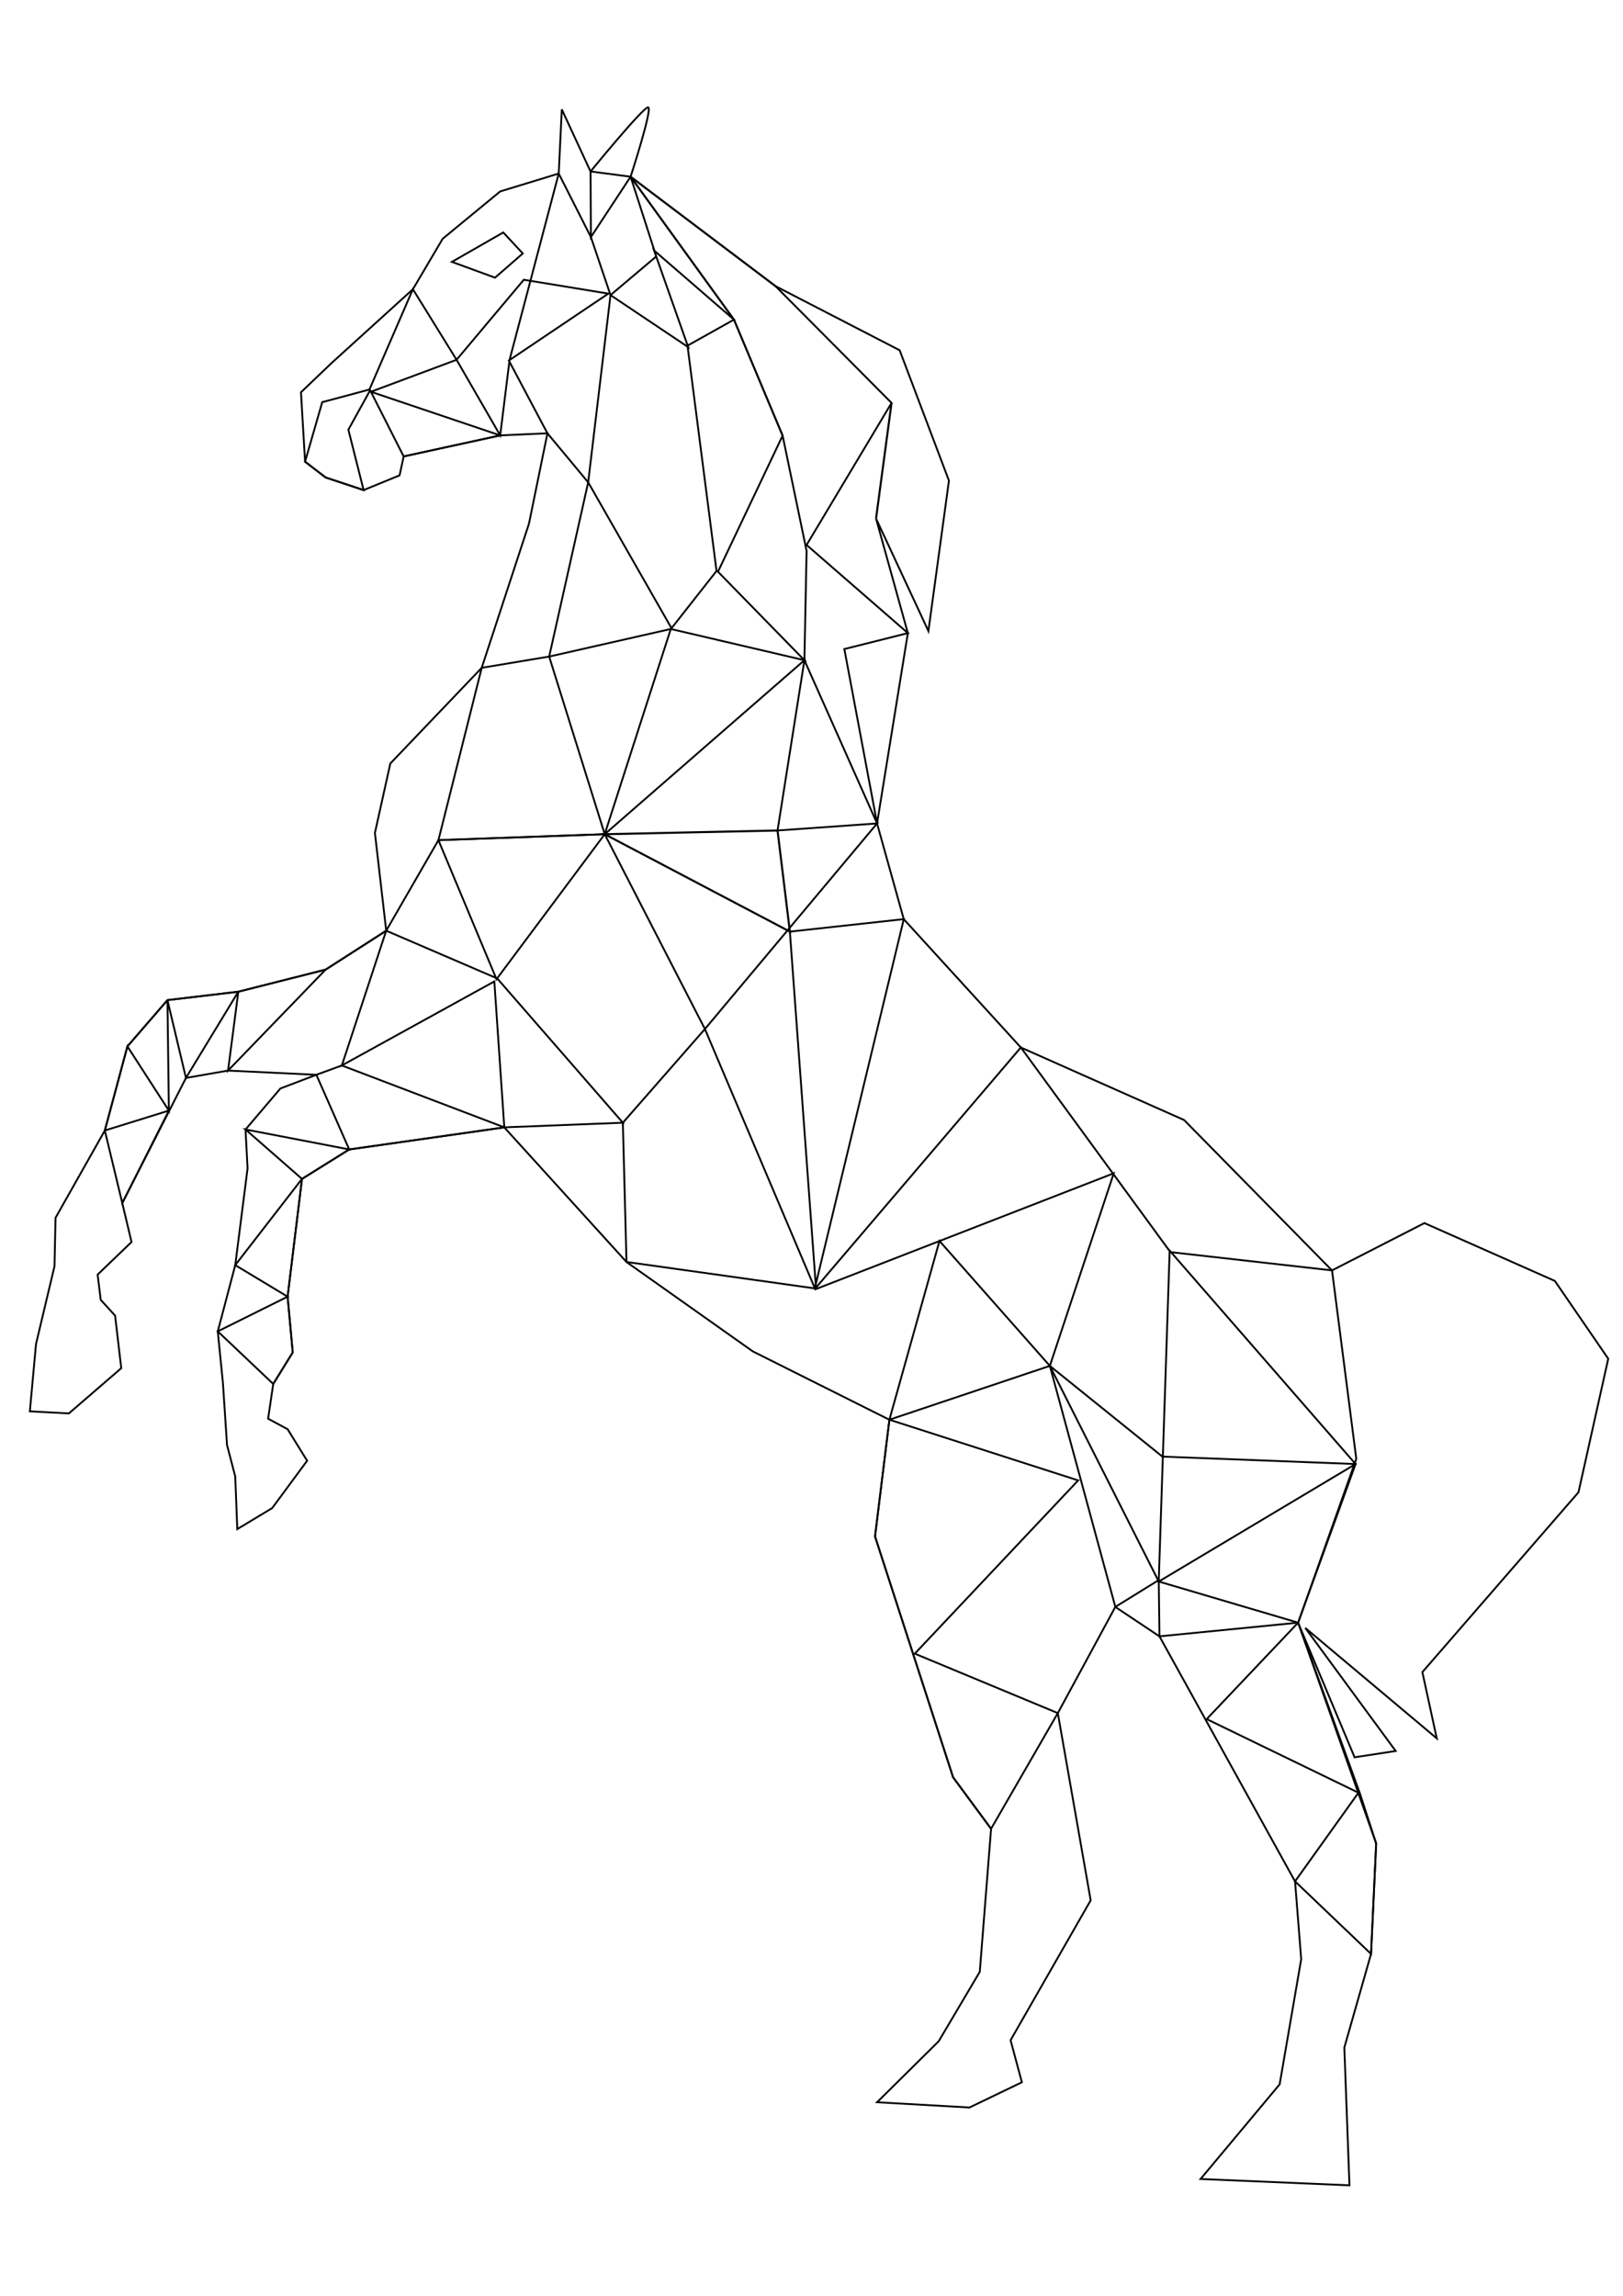 <?xml version="1.0" encoding="UTF-8" standalone="no"?>
<!-- Created with Inkscape (http://www.inkscape.org/) -->

<svg
   xmlns:dc="http://purl.org/dc/elements/1.1/"
   xmlns:cc="http://creativecommons.org/ns#"
   xmlns:rdf="http://www.w3.org/1999/02/22-rdf-syntax-ns#"
   xmlns:svg="http://www.w3.org/2000/svg"
   xmlns="http://www.w3.org/2000/svg"
   xmlns:sodipodi="http://sodipodi.sourceforge.net/DTD/sodipodi-0.dtd"
   xmlns:inkscape="http://www.inkscape.org/namespaces/inkscape"
   width="210mm"
   height="297mm"
   viewBox="0 0 210 297"
   version="1.1"
   id="svg8"
   inkscape:version="0.92.4 (5da689c313, 2019-01-14)"
   sodipodi:docname="mustang.svg">
  <defs
     id="defs2" />
  <sodipodi:namedview
     id="base"
     pagecolor="#ffffff"
     bordercolor="#666666"
     borderopacity="1.0"
     inkscape:pageopacity="0.0"
     inkscape:pageshadow="2"
     inkscape:zoom="3.5475575"
     inkscape:cx="563.49018"
     inkscape:cy="765.32559"
     inkscape:document-units="mm"
     inkscape:current-layer="layer1"
     showgrid="false"
     inkscape:window-width="3840"
     inkscape:window-height="2066"
     inkscape:window-x="-11"
     inkscape:window-y="-11"
     inkscape:window-maximized="1" />
  <g
     inkscape:label="Layer 1"
     inkscape:groupmode="layer"
     id="layer1">
    <path
       style="fill:none;stroke:#000000;stroke-width:0.238px;stroke-linecap:butt;stroke-linejoin:miter;stroke-opacity:1"
       d="m 72.692,14.153 -0.399,8.299 -7.574,2.313 -7.441,6.122 -3.853,6.53 -10.497,9.523 -3.986,3.809 0.532,8.979 2.658,2.041 4.916,1.633 4.651,-1.905 0.532,-2.449 12.49,-2.721 6.112,-0.272 -2.392,11.7 -6.112,18.638 -11.826,12.38 -1.993,8.979 1.462,12.652 -7.84,5.034 -11.295,2.857 -9.169,1.088 -5.182,5.986 -2.923,10.883 -6.378,11.292 -0.133,6.258 -2.392,10.067 -0.797,8.707 5.049,0.272 6.777,-5.85 -0.797,-6.802 -1.86,-2.041 -0.399,-3.265 4.385,-4.217 -1.196,-5.034 8.238,-16.189 5.448,-0.952 11.428,0.544 -4.651,1.769 -4.518,5.306 0.266,5.034 -1.595,12.516 -2.259,8.571 0.664,6.666 0.532,8.027 1.063,4.081 0.266,6.802 4.518,-2.721 4.518,-6.122 -2.525,-4.081 -2.525,-1.36 0.664,-4.489 2.525,-4.081 -0.664,-7.21 1.86,-15.237 6.112,-3.809 20.064,-2.857 15.812,17.413 16.344,11.564 17.673,8.843 -1.86,15.101 10.099,31.154 4.916,6.666 -1.462,18.502 -5.315,8.979 -7.973,7.89 11.959,0.68 6.777,-3.265 -1.462,-5.442 10.364,-18.094 -4.252,-24.216 7.441,-13.74 5.714,3.809 17.54,31.698 0.797,10.067 -2.79,16.189 -10.232,12.244 19.267,0.816 -0.664,-17.822 3.455,-12.108 0.664,-14.284 -10.099,-28.569 7.308,17.413 5.315,-0.816 -11.693,-15.917 17.008,14.284 -1.86,-8.571 20.197,-23.263 3.853,-17.277 -6.91,-10.067 -16.876,-7.482 -11.959,6.122 -19.134,-19.454 -21.128,-9.387 -15.148,-16.597 -3.455,-12.38 3.986,-24.624 -4.119,-14.829 6.777,14.557 2.658,-19.454 -6.378,-16.869 -16.078,-8.299 -18.736,-14.148 c 0,0 2.923,-8.979 2.259,-8.979 -0.664,0 -7.441,8.299 -7.441,8.299 z"
       id="path3726"
       class="mustang-outline"
       inkscape:connector-curvature="0" />
    <path
       style="fill:none;stroke:#000000;stroke-width:0.238px;stroke-linecap:butt;stroke-linejoin:miter;stroke-opacity:1"
       d="m 58.474,33.879 6.644,-3.809 2.525,2.721 -3.588,3.129 z"
       id="path3728"
       class="mustang-eye"
       inkscape:connector-curvature="0" />
    <path
       style="fill:none;stroke:#000000;stroke-width:0.238px;stroke-linecap:butt;stroke-linejoin:miter;stroke-opacity:1"
       d="m 72.293,22.452 4.164,8.221 2.537,7.503 -2.89,24.221 -5.273,-6.343 -4.991,-9.413 12.872,-8.658 -10.937,-1.792 -8.7,10.353 -5.651,-9.129 -5.624,12.977 -6.107,1.635 -2.22,7.699 2.658,2.041 4.916,1.633 -1.971,-7.813 2.819,-5.098 4.335,8.558 12.49,-2.721 -16.731,-5.644 11.087,-4.136 5.644,9.781 1.215,-9.781 z"
       id="path3732"
       inkscape:connector-curvature="0"
       class="mustang-face"
       sodipodi:nodetypes="cccccccccccccccccccccccc" />
    <path
       style="fill:none;stroke:#000000;stroke-width:0.238px;stroke-linecap:butt;stroke-linejoin:miter;stroke-opacity:1"
       d="m 81.595,22.86 13.373,18.491 6.295,15.007 3.101,14.91 -0.282,14.141 9.404,21.117 -4.236,-22.56 8.223,-2.064 -13.108,-11.404 10.993,-18.374 -15.026,-15.117 z"
       id="path3738"
       class="mustang-mane"
       inkscape:connector-curvature="0" />
    <path
       style="fill:none;stroke:#000000;stroke-width:0.238px;stroke-linecap:butt;stroke-linejoin:miter;stroke-opacity:1"
       d="m 76.412,22.18 0.045,8.493 5.137,-7.813 3.319,10.314 -5.919,5.002 10.054,6.734 -4.416,-12.506 10.335,8.946 -6.013,3.367 3.758,29.148 -5.825,7.407 -10.782,-18.875 -5.048,22.542 -8.729,1.453 -5.601,22.297 21.516,-0.77 L 71.056,84.939 86.793,81.369 104.081,85.409 92.9,73.962 101.262,56.358 94.967,41.351 81.595,22.86 Z"
       id="path3740"
       class="mustang-neck"
       inkscape:connector-curvature="0"
       sodipodi:nodetypes="cccccccccccccccccccccccc" />
    <path
       style="fill:none;stroke:#000000;stroke-width:0.238px;stroke-linecap:butt;stroke-linejoin:miter;stroke-opacity:1"
       d="m 86.793,81.369 -8.55,26.55 25.839,-22.51 -3.476,22.029 12.88,-0.912 -22.276,26.596 -12.966,-25.204 -14,18.758 -7.517,-17.989 -6.756,11.714 14.367,6.179 16.255,18.662 -15.341,0.599 -1.29,-18.876 -19.731,10.87 5.74,-17.434 -7.84,5.034 -12.623,13.06 1.329,-10.203 -6.777,11.155 -2.392,-10.067 0.185,14.295 -5.367,-8.309 -2.923,10.883 8.29,-2.575 -6.031,11.961 -2.259,-9.387 2.923,-10.883 5.182,-5.986 9.169,-1.088 11.295,-2.857 7.84,-5.034 6.756,-11.714 21.516,-0.77 z"
       id="path3742"
       class="mustang-chest"
       inkscape:connector-curvature="0"
       sodipodi:nodetypes="ccccccccccccccccccccccccccccccccccc" />
    <path
       style="fill:none;stroke:#000000;stroke-width:0.238px;stroke-linecap:butt;stroke-linejoin:miter;stroke-opacity:1"
       d="m 65.251,145.842 -21.021,-8.006 -3.296,1.204 4.252,9.659 -13.421,-2.585 7.308,6.394 -8.637,11.155 6.777,4.081 -9.036,4.489 7.175,6.802 2.525,-4.081 -0.664,-7.21 1.86,-15.237 6.112,-3.809 z"
       id="path3744"
       class="mustang-leftleg"
       inkscape:connector-curvature="0" />
    <path
       style="fill:none;stroke:#000000;stroke-width:0.238px;stroke-linecap:butt;stroke-linejoin:miter;stroke-opacity:1"
       d="m 91.209,133.122 -10.617,12.121 0.471,18.013 24.522,3.439 -3.383,-46.174 14.738,-1.615 -11.543,47.885 26.691,-31.288 19.348,26.478 20.914,2.363 3.14,24.38 -7.525,21.194 -18.032,-5.322 25.463,-15.199 -24.053,-27.608 -1.409,42.615 -5.62,3.474 -8.474,-31.178 8.268,-24.915 -38.617,15.007 z"
       id="path3746"
       class="mustang-torso"
       inkscape:connector-curvature="0" />
    <path
       style="fill:none;stroke:#000000;stroke-width:0.238px;stroke-linecap:butt;stroke-linejoin:miter;stroke-opacity:1"
       d="m 135.839,176.699 -14.282,-16.161 -6.478,23.124 24.424,7.852 -21.141,22.414 18.509,7.69 -8.637,14.965 -4.916,-6.666 -10.099,-31.154 1.86,-15.101 z"
       id="path3748"
       class="mustang-rightbottomleg"
       inkscape:connector-curvature="0" />
    <path
       style="fill:none;stroke:#000000;stroke-width:0.238px;stroke-linecap:butt;stroke-linejoin:miter;stroke-opacity:1"
       d="m 135.839,176.699 14.564,11.736 24.993,0.962 -7.431,20.521 -11.831,12.475 19.637,9.523 -8.205,11.468 9.833,9.387 0.664,-14.284 -2.104,-6.475 -7.995,-22.094 -17.939,1.769 -0.093,-7.09 z"
       id="path3750"
       class="mustang-leftbottomleg"
       inkscape:connector-curvature="0" />
    <path
       style="fill:none;stroke:#000000;stroke-width:0.265px;stroke-linecap:butt;stroke-linejoin:miter;stroke-opacity:1"
       d="m 102.202,120.521 -1.597,-13.083 -22.362,0.481 z"
       id="path66"
       inkscape:connector-curvature="0" />
    <path
       style="fill:none;stroke:#000000;stroke-width:0.265px;stroke-linecap:butt;stroke-linejoin:miter;stroke-opacity:1"
       d="m 113.352,67.074 2.004,-14.949 z"
       id="path68"
       inkscape:connector-curvature="0" />
  </g>
</svg>
